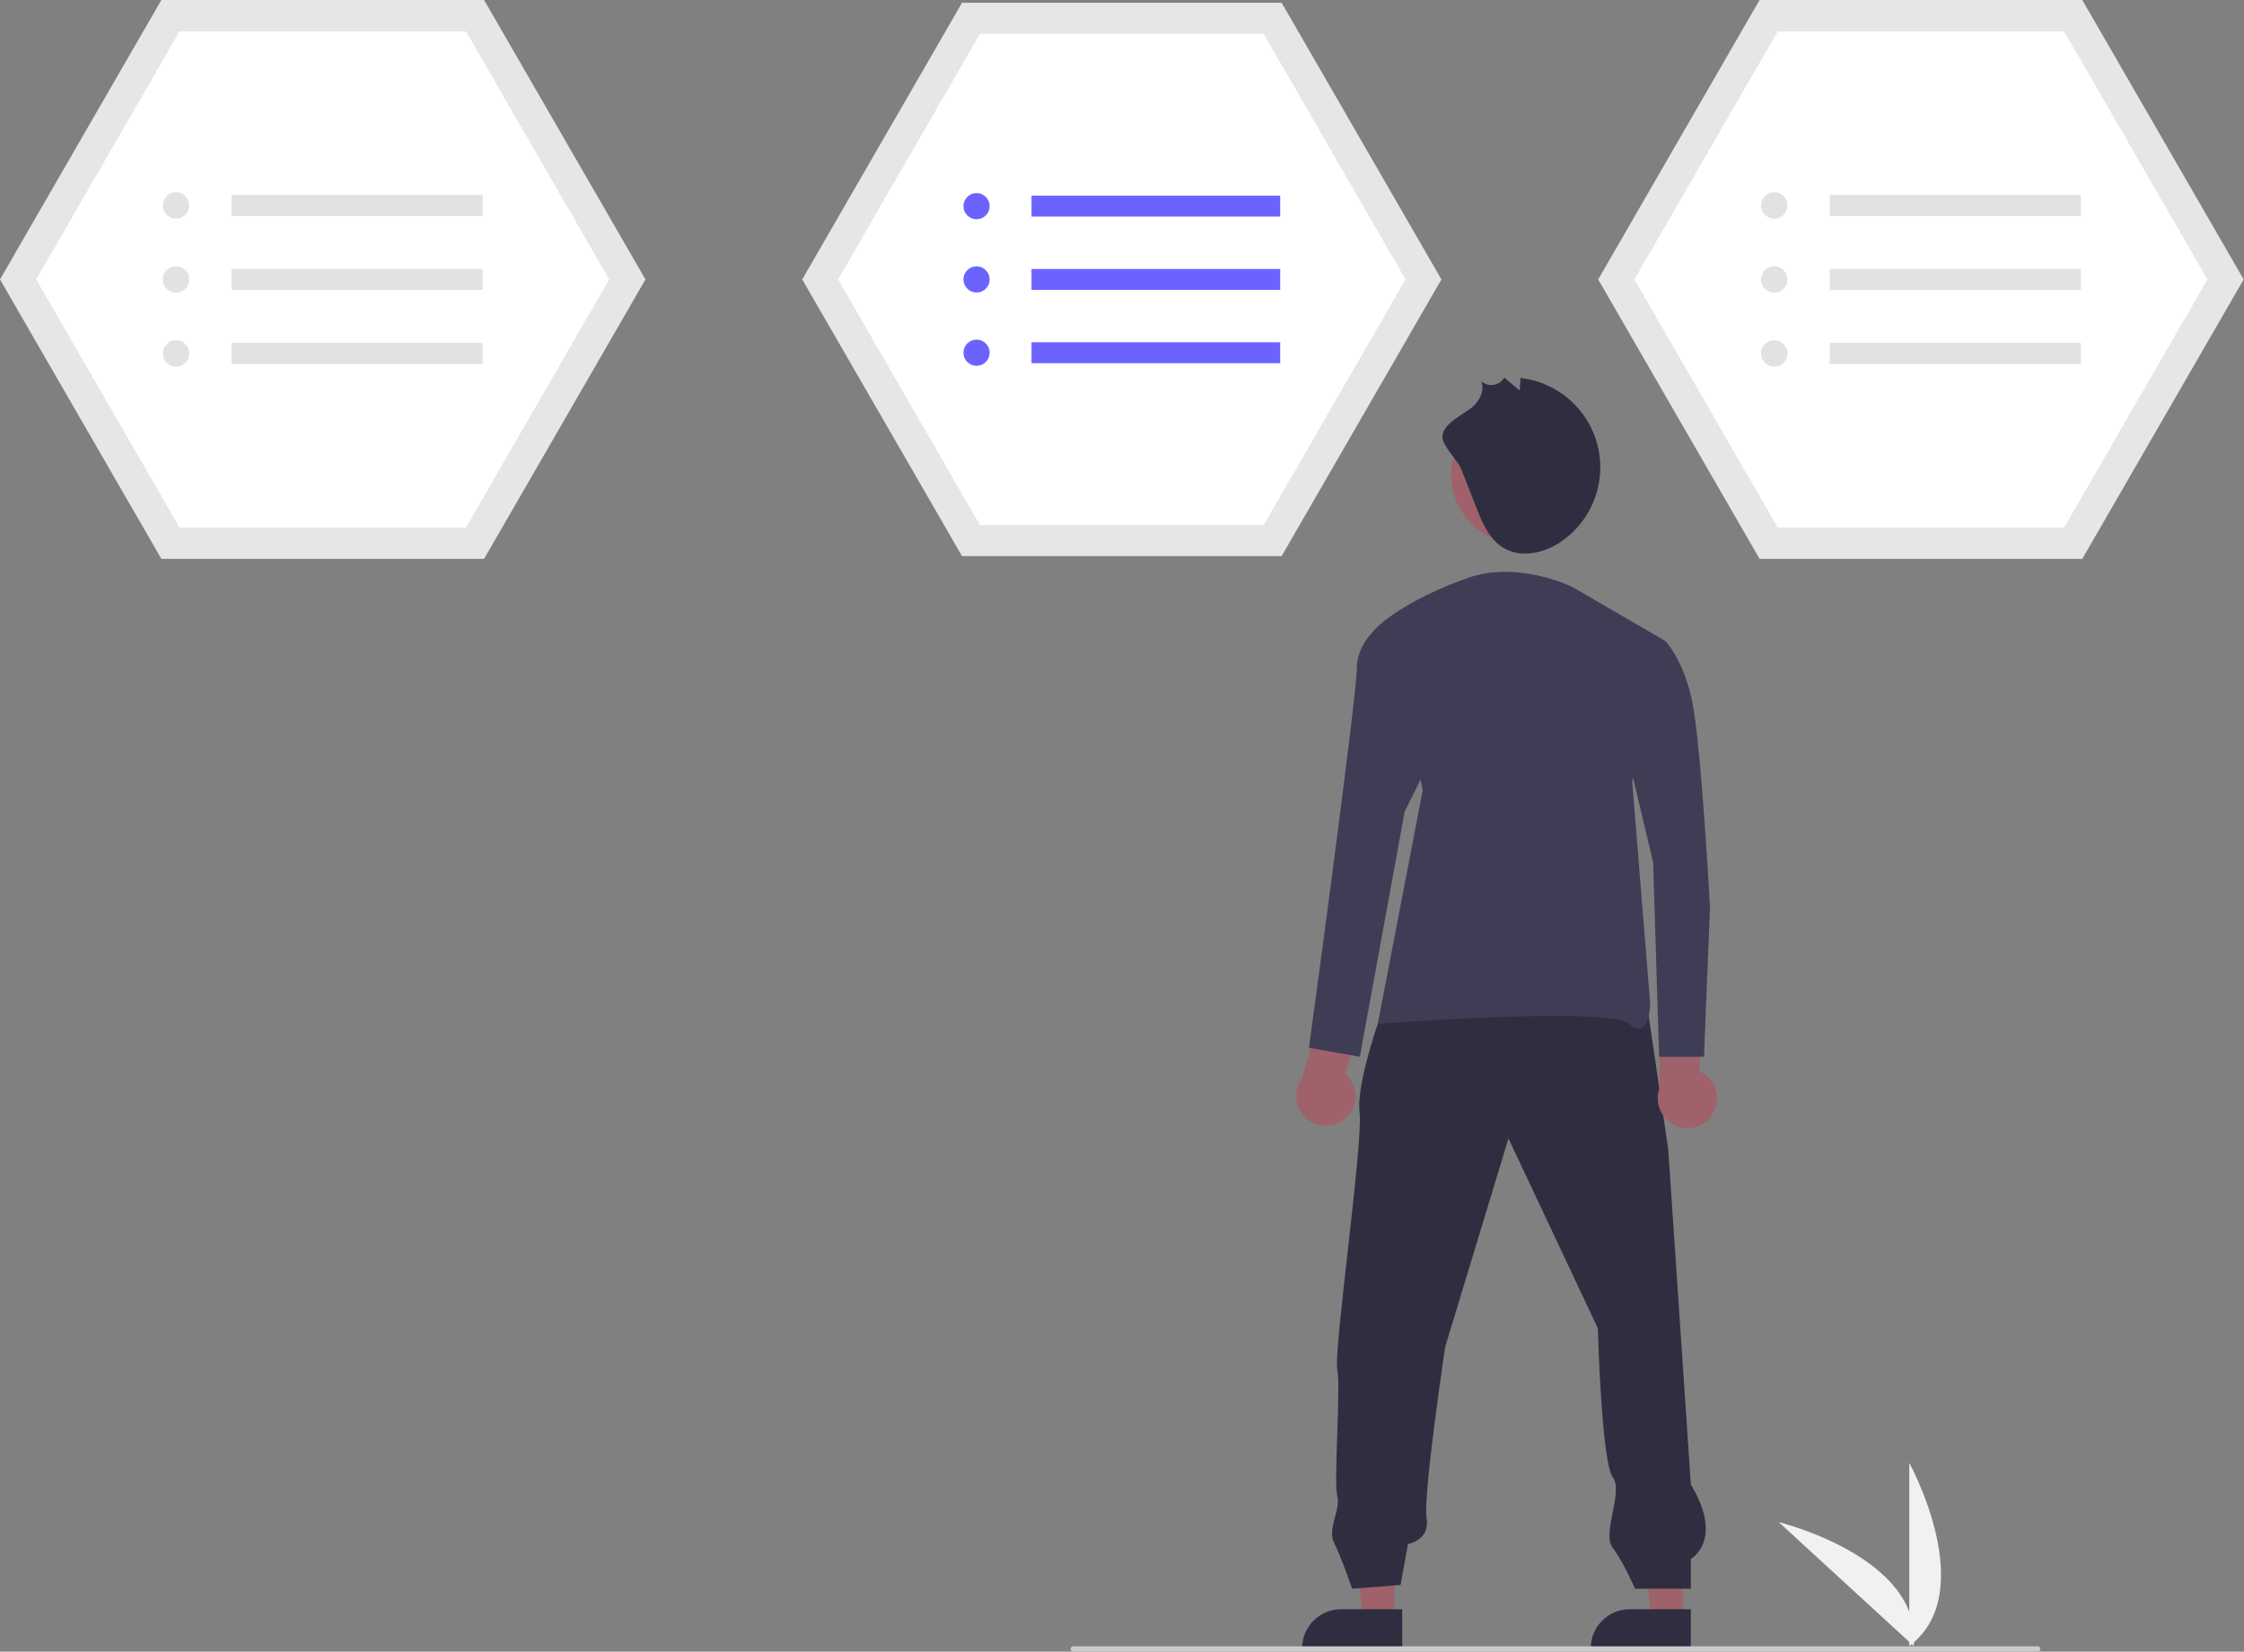 <?xml version="1.0" standalone="no"?>
<!DOCTYPE svg PUBLIC "-//W3C//DTD SVG 1.0//EN" "http://www.w3.org/TR/2001/REC-SVG-20010904/DTD/svg10.dtd">
<svg xmlns="http://www.w3.org/2000/svg" xmlns:xlink="http://www.w3.org/1999/xlink" id="body_1" width="709" height="522">

<rect width="100%" height="100%" fill="#808080" stroke="none"/>

<g transform="matrix(0.8 0 0 0.8 -0 0.007)">
    <path transform="matrix(1 0 0 1 -156.942 -123.809)"  d="M911 774.062L911 701.722C 911 701.722 939.192 753.008 911 774.062z" stroke="none" fill="#F1F1F1" fill-rule="nonzero" />
    <path transform="matrix(1 0 0 1 -156.942 -123.809)"  d="M912.741 774.049L859.452 725.128C 859.452 725.128 916.297 739.044 912.741 774.049z" stroke="none" fill="#F1F1F1" fill-rule="nonzero" />
    <path d="M191.188 0L63.729 0L0 110.382L63.729 220.765L191.188 220.765L254.917 110.382L191.188 0L191.188 0" stroke="none" fill="#E6E6E6" fill-rule="nonzero" />
    <path transform="matrix(1 0 0 1 -156.942 -123.809)"  d="M227.825 332.184L340.977 332.184L397.553 234.191L340.977 136.199L227.825 136.199L171.249 234.191L227.825 332.184z" stroke="none" fill="#FFFFFF" fill-rule="nonzero" />
    <path d="M74.736 81.15C 74.736 82.591 74.226 83.822 73.207 84.841C 72.188 85.86 70.957 86.37 69.516 86.37C 68.074 86.37 66.844 85.86 65.825 84.841C 64.805 83.822 64.296 82.591 64.296 81.15C 64.296 79.709 64.805 78.478 65.825 77.459C 66.844 76.44 68.074 75.93 69.516 75.93C 70.957 75.93 72.188 76.44 73.207 77.459C 74.226 78.478 74.736 79.709 74.736 81.15C 74.736 81.211 74.735 81.271 74.733 81.332" stroke="none" fill="#E2E2E2" fill-rule="nonzero" />
    <path d="M74.736 110.382C 74.736 111.824 74.226 113.054 73.207 114.073C 72.188 115.093 70.957 115.602 69.516 115.602C 68.074 115.602 66.844 115.093 65.825 114.073C 64.805 113.054 64.296 111.824 64.296 110.382C 64.296 108.941 64.805 107.71 65.825 106.691C 66.844 105.672 68.074 105.162 69.516 105.162C 70.957 105.162 72.188 105.672 73.207 106.691C 74.226 107.71 74.736 108.941 74.736 110.382C 74.736 110.443 74.735 110.504 74.733 110.564" stroke="none" fill="#E2E2E2" fill-rule="nonzero" />
    <path d="M74.736 139.615C 74.736 141.056 74.226 142.286 73.207 143.306C 72.188 144.325 70.957 144.835 69.516 144.835C 68.074 144.835 66.844 144.325 65.825 143.306C 64.805 142.286 64.296 141.056 64.296 139.615C 64.296 138.173 64.805 136.943 65.825 135.923C 66.844 134.904 68.074 134.395 69.516 134.395C 70.957 134.395 72.188 134.904 73.207 135.923C 74.226 136.943 74.736 138.173 74.736 139.615C 74.736 139.675 74.735 139.736 74.733 139.797" stroke="none" fill="#E2E2E2" fill-rule="nonzero" />
    <path d="M91.44 76.974L190.621 76.974L190.621 85.326L91.44 85.326z" stroke="none" fill="#E2E2E2" fill-rule="nonzero" />
    <path d="M91.44 106.206L190.621 106.206L190.621 114.558L91.44 114.558z" stroke="none" fill="#E2E2E2" fill-rule="nonzero" />
    <path d="M91.44 135.439L190.621 135.439L190.621 143.791L91.44 143.791z" stroke="none" fill="#E2E2E2" fill-rule="nonzero" />
    <path d="M822.386 0L694.927 0L631.198 110.382L694.927 220.765L822.386 220.765L886.115 110.382L822.386 0L822.386 0" stroke="none" fill="#E6E6E6" fill-rule="nonzero" />
    <path transform="matrix(1 0 0 1 -156.942 -123.809)"  d="M859.023 332.184L972.175 332.184L1028.751 234.191L972.175 136.199L859.023 136.199L802.447 234.191L859.023 332.184z" stroke="none" fill="#FFFFFF" fill-rule="nonzero" />
    <path d="M705.934 81.15C 705.934 82.591 705.424 83.822 704.405 84.841C 703.386 85.86 702.155 86.37 700.714 86.37C 699.272 86.37 698.042 85.86 697.023 84.841C 696.003 83.822 695.494 82.591 695.494 81.15C 695.494 79.709 696.003 78.478 697.023 77.459C 698.042 76.44 699.272 75.93 700.714 75.93C 702.155 75.93 703.386 76.44 704.405 77.459C 705.424 78.478 705.934 79.709 705.934 81.15C 705.934 81.211 705.933 81.271 705.931 81.332" stroke="none" fill="#E2E2E2" fill-rule="nonzero" />
    <path d="M705.934 110.382C 705.934 111.824 705.424 113.054 704.405 114.073C 703.386 115.093 702.155 115.602 700.714 115.602C 699.272 115.602 698.042 115.093 697.023 114.073C 696.003 113.054 695.494 111.824 695.494 110.382C 695.494 108.941 696.003 107.71 697.023 106.691C 698.042 105.672 699.272 105.162 700.714 105.162C 702.155 105.162 703.386 105.672 704.405 106.691C 705.424 107.71 705.934 108.941 705.934 110.382C 705.934 110.443 705.933 110.504 705.931 110.564" stroke="none" fill="#E2E2E2" fill-rule="nonzero" />
    <path d="M705.934 139.615C 705.934 141.056 705.424 142.286 704.405 143.306C 703.386 144.325 702.155 144.835 700.714 144.835C 699.272 144.835 698.042 144.325 697.023 143.306C 696.003 142.286 695.494 141.056 695.494 139.615C 695.494 138.173 696.003 136.943 697.023 135.923C 698.042 134.904 699.272 134.395 700.714 134.395C 702.155 134.395 703.386 134.904 704.405 135.923C 705.424 136.943 705.934 138.173 705.934 139.615C 705.934 139.675 705.933 139.736 705.931 139.797" stroke="none" fill="#E2E2E2" fill-rule="nonzero" />
    <path d="M722.638 76.974L821.819 76.974L821.819 85.326L722.638 85.326z" stroke="none" fill="#E2E2E2" fill-rule="nonzero" />
    <path d="M722.638 106.206L821.819 106.206L821.819 114.558L722.638 114.558z" stroke="none" fill="#E2E2E2" fill-rule="nonzero" />
    <path d="M722.638 135.439L821.819 135.439L821.819 143.791L722.638 143.791z" stroke="none" fill="#E2E2E2" fill-rule="nonzero" />
    <path d="M506.167 1.072L379.946 1.072L316.836 110.382L379.946 219.693L506.167 219.693L569.279 110.382L506.167 1.072L506.167 1.072" stroke="none" fill="#E6E6E6" fill-rule="nonzero" />
    <path transform="matrix(1 0 0 1 -156.942 -123.809)"  d="M543.973 331.232L656.026 331.232L712.053 234.191L656.026 137.15L543.973 137.15L487.947 234.191L543.973 331.232z" stroke="none" fill="#FFFFFF" fill-rule="nonzero" />
    <path d="M390.847 81.434C 390.847 82.861 390.342 84.08 389.333 85.089C 388.323 86.099 387.105 86.603 385.677 86.603C 384.25 86.603 383.031 86.099 382.022 85.089C 381.013 84.08 380.508 82.861 380.508 81.434C 380.508 80.006 381.013 78.788 382.022 77.779C 383.031 76.769 384.25 76.265 385.677 76.265C 387.105 76.265 388.323 76.769 389.333 77.779C 390.342 78.788 390.847 80.006 390.847 81.434C 390.847 81.494 390.846 81.554 390.844 81.614" stroke="none" fill="#6C63FF" fill-rule="nonzero" />
    <path d="M390.847 110.382C 390.847 111.81 390.342 113.028 389.333 114.038C 388.323 115.047 387.105 115.552 385.677 115.552C 384.25 115.552 383.031 115.047 382.022 114.038C 381.013 113.028 380.508 111.81 380.508 110.382C 380.508 108.955 381.013 107.736 382.022 106.727C 383.031 105.718 384.25 105.213 385.677 105.213C 387.105 105.213 388.323 105.718 389.333 106.727C 390.342 107.736 390.847 108.955 390.847 110.382C 390.847 110.442 390.846 110.503 390.844 110.563" stroke="none" fill="#6C63FF" fill-rule="nonzero" />
    <path d="M390.847 139.331C 390.847 140.758 390.342 141.977 389.333 142.986C 388.323 143.995 387.105 144.5 385.677 144.5C 384.25 144.5 383.031 143.995 382.022 142.986C 381.013 141.977 380.508 140.758 380.508 139.331C 380.508 137.903 381.013 136.685 382.022 135.675C 383.031 134.666 384.25 134.161 385.677 134.161C 387.105 134.161 388.323 134.666 389.333 135.675C 390.342 136.685 390.847 137.903 390.847 139.331C 390.847 139.391 390.846 139.451 390.844 139.511" stroke="none" fill="#6C63FF" fill-rule="nonzero" />
    <path d="M407.389 77.298L505.607 77.298L505.607 85.569L407.389 85.569z" stroke="none" fill="#6C63FF" fill-rule="nonzero" />
    <path d="M407.389 106.247L505.607 106.247L505.607 114.518L407.389 114.518z" stroke="none" fill="#6C63FF" fill-rule="nonzero" />
    <path d="M407.389 135.195L505.607 135.195L505.607 143.466L407.389 143.466z" stroke="none" fill="#6C63FF" fill-rule="nonzero" />
    <path d="M550.665 639.737L538.405 639.736L532.573 592.448L550.667 592.449L550.665 639.737L550.665 639.737" stroke="none" fill="#9F616A" fill-rule="nonzero" />
    <path transform="matrix(1 0 0 1 -156.942 -123.809)"  d="M710.734 775.43L671.203 775.428L671.203 774.928C 671.204 766.431 678.092 759.542 686.59 759.542L686.59 759.542L686.591 759.542L710.735 759.543L710.734 775.43z" stroke="none" fill="#2F2E41" fill-rule="nonzero" />
    <path d="M664.665 639.737L652.405 639.736L646.573 592.448L664.667 592.449L664.665 639.737L664.665 639.737" stroke="none" fill="#9F616A" fill-rule="nonzero" />
    <path transform="matrix(1 0 0 1 -156.942 -123.809)"  d="M824.734 775.43L785.203 775.428L785.203 774.928C 785.204 766.431 792.092 759.542 800.59 759.542L800.59 759.542L800.591 759.542L824.735 759.543L824.734 775.43z" stroke="none" fill="#2F2E41" fill-rule="nonzero" />
    <path transform="matrix(1 0 0 1 -156.942 -123.809)"  d="M702.721 523.571C 702.721 523.571 692.43 551.502 693.9 563.263C 695.371 575.023 683.61 657.348 685.08 664.698C 686.55 672.049 683.61 708.801 685.08 714.681C 686.55 720.561 680.954 727.585 683.894 733.465C 686.834 739.346 690.96 751.433 690.96 751.433L690.96 751.433L710.071 749.963L713.011 733.792C 713.011 733.792 721.832 732.322 720.362 723.501C 718.892 714.681 727.712 655.878 727.712 655.878L727.712 655.878L752.704 573.553L787.986 648.527C 787.986 648.527 789.456 701.45 793.866 707.331C 798.276 713.211 789.456 729.382 793.866 735.262C 798.276 741.142 802.686 751.433 802.686 751.433L802.686 751.433L824.738 751.433L824.738 739.672C 824.738 739.672 837.968 732.322 824.738 710.271L824.738 710.271L815.797 577.844L806.977 517.571L702.721 523.571z" stroke="none" fill="#2F2E41" fill-rule="nonzero" />
    <path d="M628.038 187.456C 628.038 195.038 625.357 201.51 619.996 206.871C 614.634 212.233 608.163 214.913 600.581 214.913C 592.998 214.913 586.527 212.233 581.165 206.871C 575.804 201.51 573.123 195.038 573.123 187.456C 573.123 179.874 575.804 173.402 581.165 168.041C 586.527 162.679 592.998 159.998 600.581 159.998C 608.163 159.998 614.634 162.679 619.996 168.041C 625.357 173.402 628.038 179.874 628.038 187.456C 628.038 187.775 628.032 188.095 628.021 188.414" stroke="none" fill="#A0616A" fill-rule="nonzero" />
    <path transform="matrix(1 0 0 1 -156.942 -123.809)"  d="M734.157 309.371C 736.095 314.321 738.032 319.271 739.97 324.221C 742.352 330.307 745.079 336.817 750.663 340.214C 757.556 344.407 766.762 342.362 773.43 337.82C 785.713 329.453 791.496 314.329 787.928 299.901C 784.36 285.474 772.195 274.788 757.428 273.111L757.428 273.111L757.152 278.081L751.052 272.969C 750.138 274.537 748.557 275.6 746.76 275.854C 744.962 276.108 743.148 275.525 741.835 274.272C 743.437 277.593 741.588 281.644 738.918 284.188C 735.637 287.313 726.254 291.069 726.643 296.657C 726.903 300.385 732.645 305.507 734.157 309.371z" stroke="none" fill="#2F2E41" fill-rule="nonzero" />
    <path transform="matrix(1 0 0 1 -156.942 -123.809)"  d="M833.104 564.187C 835.02 561.329 835.571 557.769 834.609 554.465C 833.648 551.162 831.272 548.454 828.122 547.07L828.122 547.07L828.671 520.508L812.61 516.238L812.362 553.759C 810.344 559.328 812.81 565.525 818.102 568.186C 823.393 570.846 829.839 569.128 833.104 564.187L833.104 564.187L833.104 564.187z" stroke="none" fill="#9F616A" fill-rule="nonzero" />
    <path transform="matrix(1 0 0 1 -156.942 -123.809)"  d="M777.92 355.692C 777.92 355.692 756.642 345.053 736.547 352.146C 716.452 359.238 705.813 367.513 705.813 367.513L705.813 367.513L718.816 436.073L701.085 528.275C 701.085 528.275 792.105 521.183 800.379 528.275C 808.653 535.368 808.654 520.001 808.654 520.001L808.654 520.001L801.561 432.527L814.564 376.969L777.92 355.692z" stroke="none" fill="#3F3D56" fill-rule="nonzero" />
    <path transform="matrix(1 0 0 1 -156.942 -123.809)"  d="M688.115 565.76C 690.756 563.554 692.285 560.293 692.289 556.852C 692.294 553.411 690.774 550.145 688.139 547.933L688.139 547.933L696.124 522.593L681.908 513.985L671.136 549.928C 667.635 554.706 668.262 561.347 672.594 565.386C 676.926 569.425 683.594 569.586 688.115 565.76z" stroke="none" fill="#9F616A" fill-rule="nonzero" />
    <path transform="matrix(1 0 0 1 -156.942 -123.809)"  d="M714.087 367.513L705.813 367.513C 705.813 367.513 692.81 375.787 692.81 387.608C 692.81 399.429 673.897 537.732 673.897 537.732L673.897 537.732L693.992 541.278L711.723 444.348L724.726 418.342L714.087 367.513z" stroke="none" fill="#3F3D56" fill-rule="nonzero" />
    <path transform="matrix(1 0 0 1 -156.942 -123.809)"  d="M792.105 376.969L814.564 376.969C 814.564 376.969 821.656 384.062 825.203 400.611C 828.749 417.16 832.295 482.174 832.295 482.174L832.295 482.174L829.931 541.278L812.2 541.278L809.836 464.443L798.015 414.796L792.105 376.969z" stroke="none" fill="#3F3D56" fill-rule="nonzero" />
    <path transform="matrix(1 0 0 1 -156.942 -123.809)"  d="M961.783 776.191L580.783 776.191C 580.231 776.191 579.783 775.744 579.783 775.191C 579.783 774.639 580.231 774.191 580.783 774.191L580.783 774.191L961.783 774.191C 962.336 774.191 962.783 774.639 962.783 775.191C 962.783 775.744 962.336 776.191 961.783 776.191z" stroke="none" fill="#CBCBCB" fill-rule="nonzero" />
</g>
</svg>